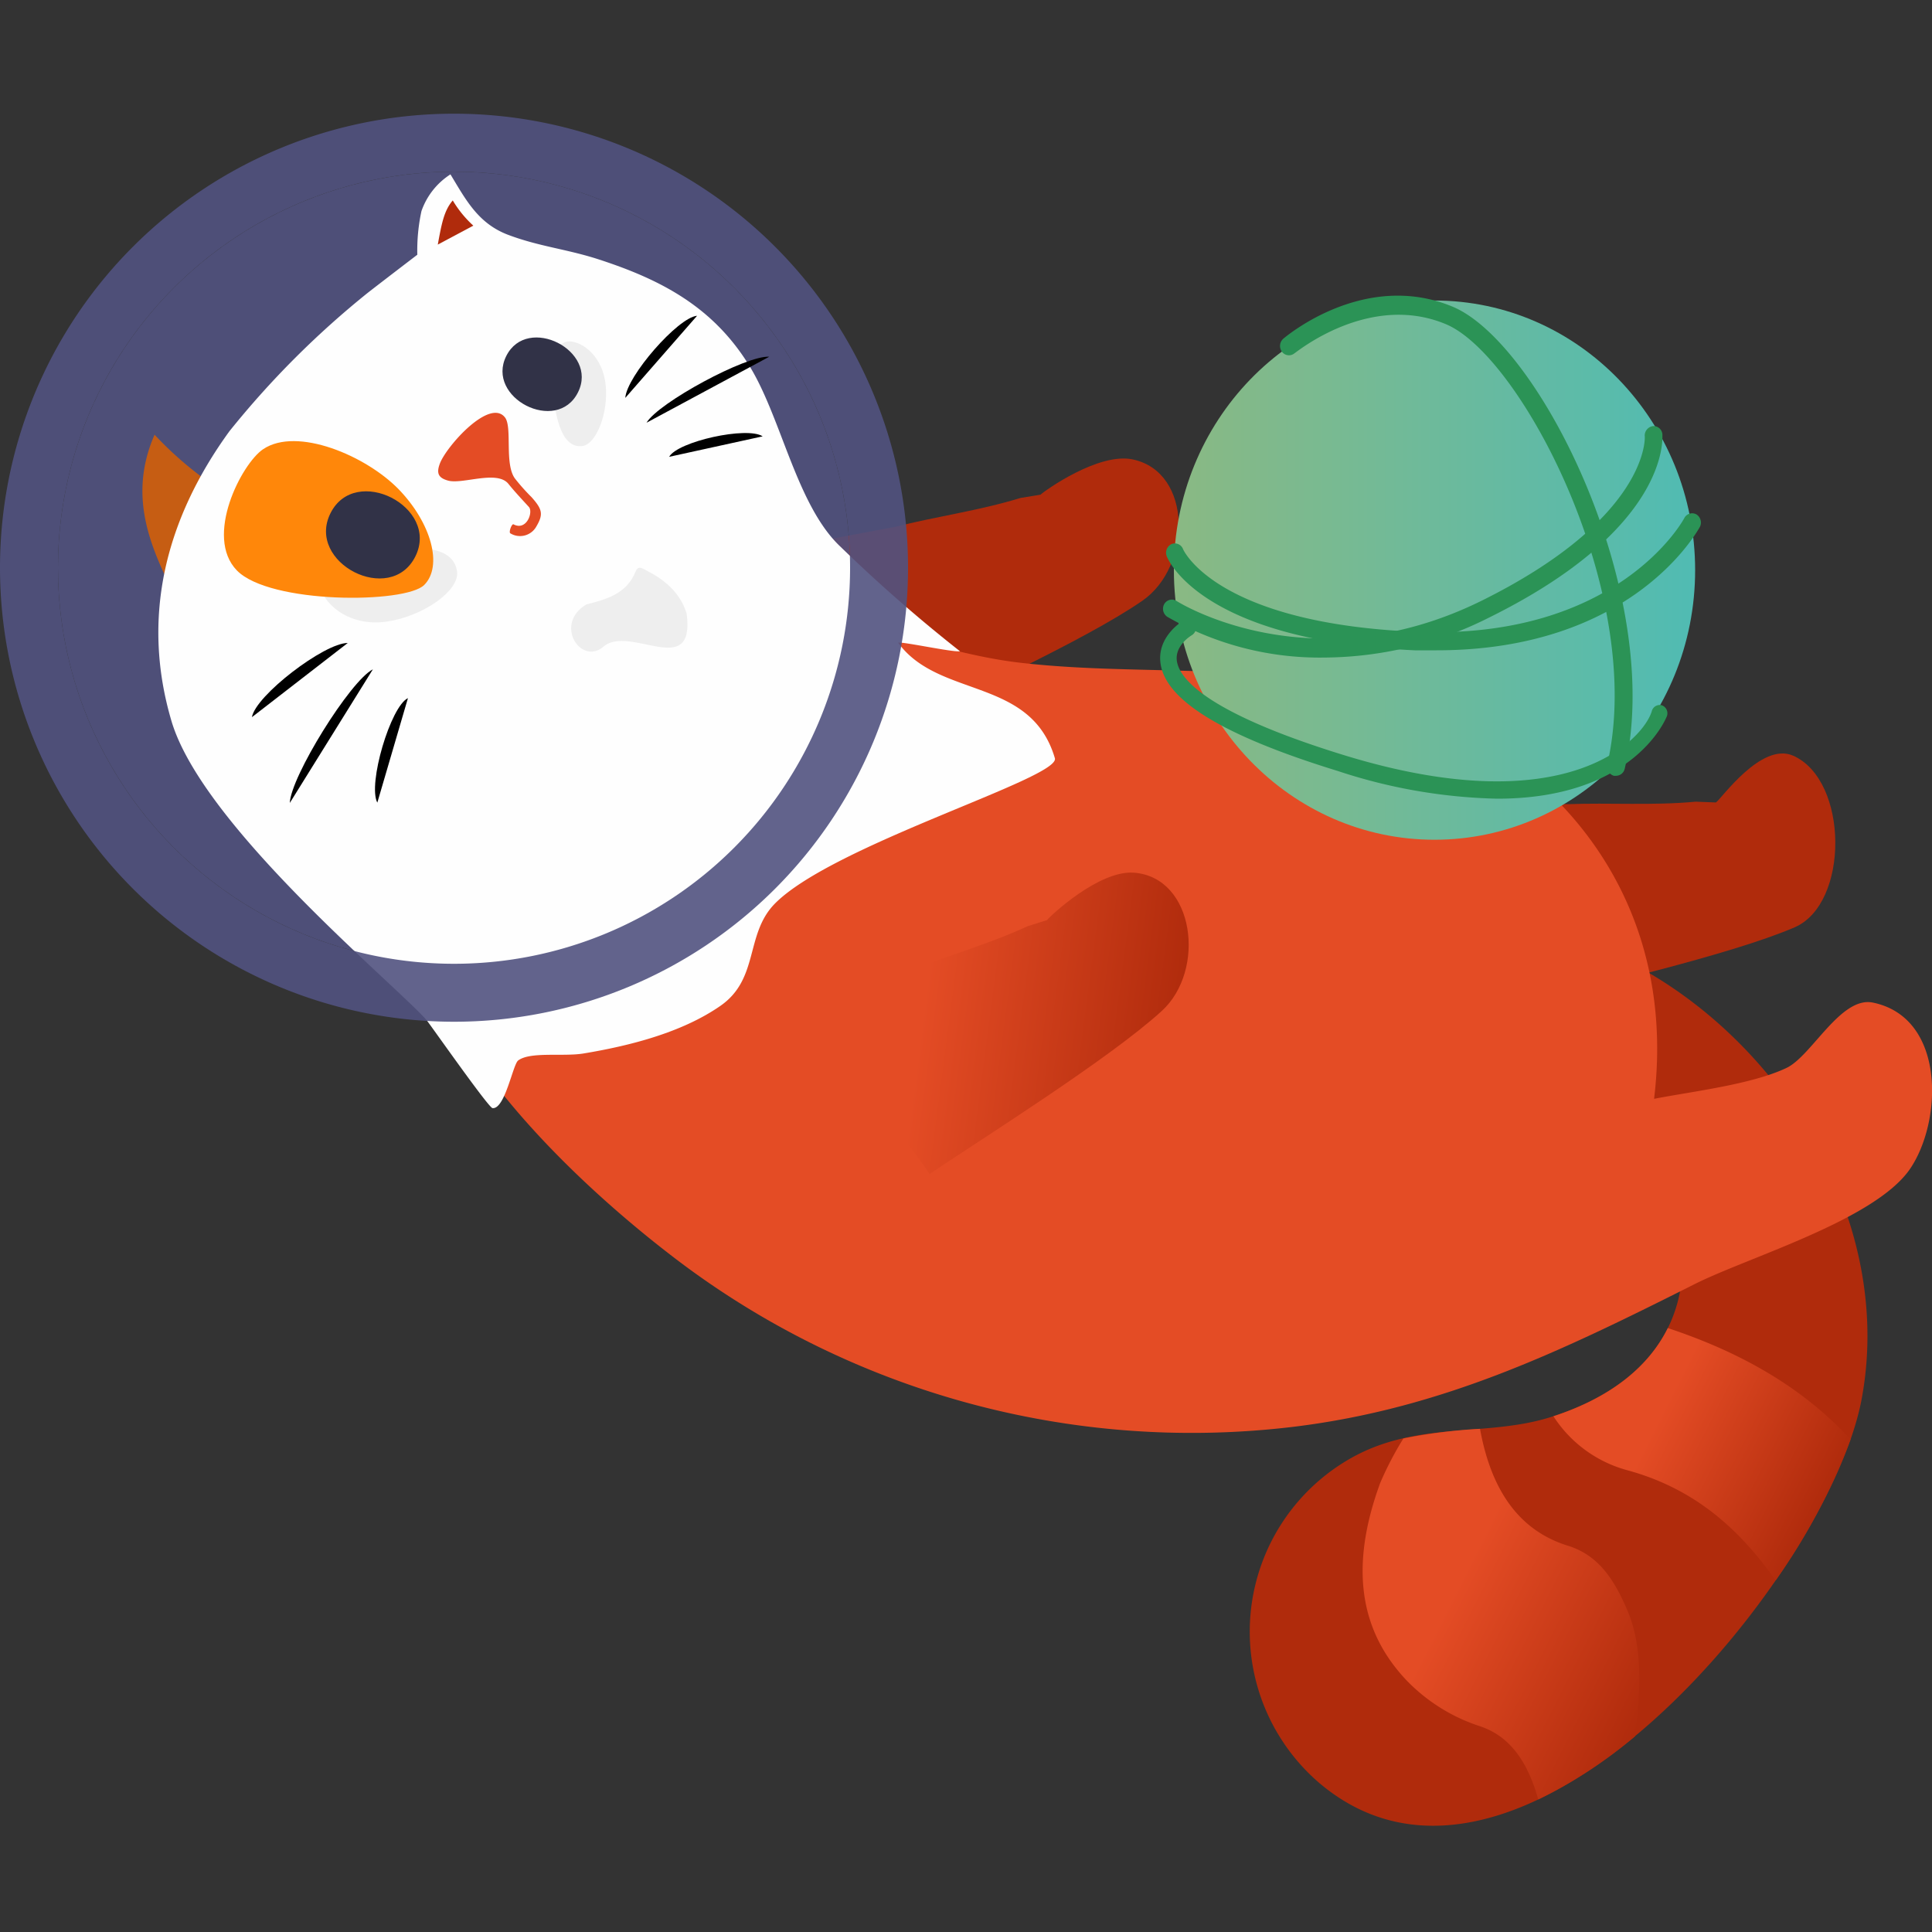 <svg id="cat" xmlns="http://www.w3.org/2000/svg" xmlns:xlink="http://www.w3.org/1999/xlink" width="200" height="200" viewBox="0 0 200 200">
  <rect x="0" y="0" width="200" height="200" fill="#333333" stroke="none"/>
  <defs>
    <style>
      .cls-1 {
        fill: #b02b0c;
      }

      .cls-2 {
        fill: url(#gradient_5);
      }

      .cls-3 {
        fill: url(#gradient_5-2);
      }

      .cls-4 {
        fill: #e44c25;
      }

      .cls-5 {
        fill: #515380;
        opacity: 0.9;
      }

      .cls-6 {
        fill: url(#gradient_5-3);
      }

      .cls-7 {
        fill: #c65d13;
      }

      .cls-8 {
        fill: #fefefe;
      }

      .cls-9 {
        fill: #eee;
      }

      .cls-10 {
        fill: #ff870a;
      }

      .cls-11 {
        fill: #313247;
      }

      .cls-12 {
        fill: url(#gradient_18);
      }

      .cls-13 {
        fill: #2b9356;
      }

      #yarn {
        transform-box: fill-box;
        transform-origin: center;
        animation: yarn 3s infinite;
      }

      @keyframes yarn {
        0% {
          transform: translatey(0px);
        }
        50% {
          transform: translatey(-5px) scale(1.05);
        }
        100% {
          transform: translatey(0px);
        }
      }

      #cat {
        animation: cat 3s infinite;
      }

      @keyframes cat {
        0% {
          transform: translatey(0px);
        }
        50% {
          transform: translatey(-10px);
        }
        100% {
          transform: translatey(0px);
        }
      }

      #tail {
        animation: tail 3s infinite;
      }

      @keyframes tail {
        0% {
          transform: rotate(0);
        }
        50% {
          transform: rotate(3deg);
        }
        100% {
          transform: rotate(0);
        }
      }

      #left-eye,
      #right-eye {
        transform-box: fill-box;
        transform-origin: center;
        animation: eye 4s infinite;
      }

      @keyframes eye {
      40% {
        transform: skew(0);
      }
      50% {
        transform: skew(-40deg, -40deg) scale(.3);
      }
      60% {
        transform: skew(0);
      }
    }

    </style>
    <linearGradient id="gradient_5" x1="-6.76" y1="344.37" x2="28.67" y2="344.37" gradientTransform="translate(301.18 -145.49) rotate(26.77)" gradientUnits="userSpaceOnUse">
      <stop offset="0.34" stop-color="#e44c25"/>
      <stop offset="1" stop-color="#b02b0c"/>
    </linearGradient>
    <linearGradient id="gradient_5-2" x1="6.23" y1="319.36" x2="35.15" y2="319.36" xlink:href="#gradient_5"/>
    <linearGradient id="gradient_5-3" x1="-262.69" y1="34.19" x2="-221.9" y2="34.19" gradientTransform="matrix(0.99, 0.13, -0.13, 0.99, 346.27, 103.42)" xlink:href="#gradient_5"/>
    <linearGradient id="gradient_18" x1="121.53" y1="59.02" x2="175.48" y2="59.02" gradientUnits="userSpaceOnUse">
      <stop offset="0" stop-color="#8ab983"/>
      <stop offset="1" stop-color="#50bbb3"/>
    </linearGradient>
  </defs>
  <path id="front-left-paw" class="cls-1" d="M118.27,62.18c5.11-3.55,5.21-13.29-1-14.62-3.54-.76-9.12,3.24-9.56,3.65l-2.08.34c-4.32,1.33-8.69,1.9-13,3,0,.11.07.22.11.33,0-.11-.08-.22-.11-.33L79.49,57l5,5.71c2.9,3.28,4.62,7.35,6.8,11.12.34.58.63,1.19.94,1.79C98.48,72.58,112.24,66.36,118.27,62.18Z"/>
  <path id="rear-left-paw" class="cls-1" d="M185.77,96c5.68-2.44,5.62-15.21-.14-17.77-3.31-1.47-7.48,4.53-8,4.84l-2.1-.08c-4.47.42-8.85.09-13.29.26,0,.12,0,.24,0,.35,0-.11,0-.23,0-.35L148.91,83l3.81,6.64c2.18,3.82,3.07,8.18,4.46,12.32.21.64.37,1.31.56,2C164.4,102.2,179.06,98.89,185.77,96Z"/>
  <g id="tail">
    <path id="shape" class="cls-1" d="M136.58,184.58c20.72,17.54,52.71-21.55,56.13-39.71,4.22-22.47-14.18-45.61-35.37-49.08-4.89,18.06,11.51,13.41,15.89,28.43,3.21,11-1.64,18.94-12.62,22.45-6.82,2.19-14.23.29-21.28,4.58A20.64,20.64,0,0,0,136.58,184.58Z"/>
    <path id="line" class="cls-2" d="M168.46,166.69c-1.33-3.1-2.94-5.69-6.16-6.68-5.29-1.64-8-6.08-9.09-12.1a55.26,55.26,0,0,0-7.93,1,34.13,34.13,0,0,0-2.4,4.6c-3.46,9.42-1.66,15.73,2.62,20.33a18.5,18.5,0,0,0,7.74,4.87c3.28,1.1,5,4,6,7.57a48.29,48.29,0,0,0,10-6.52C169.86,175,170.06,170.42,168.46,166.69Z"/>
    <path id="line-2" data-name="line" class="cls-3" d="M172.65,137.48c-2.05,4.14-6.09,7.25-11.84,9.13a13.19,13.19,0,0,0,7.62,5.58c6.89,1.87,11.58,6,15.38,11.42A64.2,64.2,0,0,0,191.57,149C186.4,143.41,179.89,139.88,172.65,137.48Z"/>
  </g>
  <g id="body">
    <path class="cls-4" d="M153.18,143.94h0Z"/>
    <path class="cls-4" d="M193.89,103.79c-3.34-.7-6.34,5.52-8.95,6.76-3.61,1.72-9.81,2.44-13.71,3.2,2.85-23.48-13.7-39.95-35.3-43.29-10-1.55-20.45-.68-30.53-1.88-7.7-.92-14.86-4.17-22.61-4.35C70,64,49.24,72.69,44,85.82c-6.44,16,13.84,35.13,25.13,43.87a88.19,88.19,0,0,0,64.87,18c15.43-1.9,27.71-7.86,41.39-14.74,5.55-2.8,18.53-6.58,22.27-11.85C201.1,116.18,201.47,105.36,193.89,103.79Z"/>
  </g>
  <circle class="cls-5" cx="47" cy="58.77" r="41"/>
  <path id="front-right-paw" class="cls-6" d="M120.26,104.66c4.61-4.2,3.42-13.85-2.88-14.32-3.61-.27-8.63,4.45-9,4.91l-2,.63c-4.11,1.9-8.38,3.06-12.54,4.72l.15.31-.15-.31-12.75,4.27,5.76,4.95c3.31,2.85,5.56,6.64,8.22,10.06.41.53.78,1.1,1.16,1.65C102,117.65,114.81,109.62,120.26,104.66Z"/>
  <g id="head">
    <path id="right-ear" class="cls-7" d="M22.08,50.23A36.78,36.78,0,0,1,16,45c-3.21,7.36.45,13.15,2.94,18.47Z"/>
    <path id="shape-2" data-name="shape" class="cls-8" d="M109.2,78.49c-2.48-8.43-12-6.16-16.22-11.95.24-.18,5.64,1,6.4.88A157.85,157.85,0,0,1,87,56.59c-4.48-4.21-6.07-13.14-9.31-18.53-3.77-6.26-9.24-9.14-16-11.3-3.2-1-5.91-1.26-9.06-2.44s-4.42-3.67-6-6.27a7.4,7.4,0,0,0-3,3.8,19.16,19.16,0,0,0-.43,4.52s-3.68,2.81-5.14,3.95A93.28,93.28,0,0,0,23.75,44.64c-6.54,9-9.21,19.15-6,30s23,27.13,26.39,30.94c.28.31,6.41,9.07,6.84,9.13,1.29.16,2.11-4.52,2.66-4.93,1.26-.94,4.62-.38,6.74-.72,4.71-.78,10.17-2.14,14.19-4.93s2.56-7.34,5.56-10.5C86,87.51,109.8,80.55,109.2,78.49Z"/>
    <path id="detail" class="cls-9" d="M38,57.15c3.8-.57,8.95-1.14,9.32,2.06.22,1.91-3.43,4.56-7.24,5.13s-6.42-1.66-6.9-3.51C32.83,59.53,34.18,57.71,38,57.15Z"/>
    <path id="detail-2" data-name="detail" class="cls-9" d="M60.68,62.58c2-.52,4.2-1.07,5.12-3.43.22-.55.56-.39.9-.21,2,1,3.67,2.3,4.38,4.57.92,7-6,1-8.68,3.49C60.1,68.85,57.33,64.61,60.68,62.58Z"/>
    <path id="detail-3" data-name="detail" class="cls-10" d="M41.29,50.67c3.38,3.51,4.56,7.93,2.63,9.88s-16,2-19.4-1.5S25,48,27.24,46.5C30.74,44.14,37.9,47.17,41.29,50.67Z"/>
    <path id="detail-4" data-name="detail" class="cls-9" d="M57.13,39.59c.27,2.94.78,6.88,3.16,6.58C61.7,46,63,42.8,62.7,39.86s-2.35-4.49-3.77-4.52C57.93,35.32,56.86,36.65,57.13,39.59Z"/>
    <path id="left-ear" class="cls-1" d="M49,23.36a11.36,11.36,0,0,1-2.13-2.61c-.91,1.05-1.16,2.44-1.55,4.57Z"/>
    <path id="nose" class="cls-4" d="M45.53,48c-.37,1-.15,1.47.85,1.75,1.49.42,5.09-1.13,6.26.35.66.82,1.4,1.6,2.11,2.38.47.52-.24,2.53-1.61,1.79-.2,0-.49.84-.31.94a1.93,1.93,0,0,0,2.71-.74c.73-1.25.59-1.76-.51-3a21,21,0,0,1-1.72-1.93c-1.1-1.49-.28-5.2-1-6.28C50.75,41.1,46.2,46.2,45.53,48Z"/>
  </g>
  <g id="mustache">
    <path d="M64.73,41.19c.14-2.24,5.46-8.34,7.43-8.5Z"/>
    <path d="M69.27,47.29c.89-1.59,8.08-3.18,9.68-2.12Z"/>
    <path d="M66.93,43.76c1.21-2.06,10.32-7,12.7-6.83Z"/>
    <path d="M36,66.56c-2.44,0-9.56,5.46-9.92,7.68Z"/>
    <path d="M42.23,72.27c-1.8.86-4.18,8.91-3.17,10.82Q40.65,77.68,42.23,72.27Z"/>
    <path d="M38.6,69.29C36.25,70.48,30.1,80.4,30,83.12Z"/>
  </g>
  <g id="yarn">
    <ellipse id="body-2" data-name="body" class="cls-12" cx="148.5" cy="59.02" rx="26.98" ry="27.91"/>
    <path id="filament" class="cls-13" d="M155,82.68a56.19,56.19,0,0,1-16.49-2.86c-12-3.69-18-7.39-18.39-11.29-.28-2.72,2.31-4.25,2.42-4.31a.83.83,0,0,1,1.16.34.9.9,0,0,1-.33,1.2h0s-1.72,1-1.55,2.59c.19,1.73,2.68,5.3,17.17,9.78,23.36,7.22,31.17-1.71,32-4.5A.85.85,0,0,1,172,73a.88.88,0,0,1,.57,1.1C172.52,74.25,169.25,82.68,155,82.68Z"/>
    <path id="filament-2" data-name="filament" class="cls-13" d="M167.29,80.31a.86.86,0,0,1-.22,0,1,1,0,0,1-.69-1.16c4.06-17.53-8.89-42.33-16.7-45.59-8-3.35-15.58,3-15.66,3a.9.9,0,0,1-1.3-.13,1,1,0,0,1,.12-1.36c.34-.29,8.46-7.11,17.54-3.32s22,29.93,17.81,47.83A.93.93,0,0,1,167.29,80.31Z"/>
    <path id="filament-3" data-name="filament" class="cls-13" d="M148.71,67.32c-.73,0-1.48,0-2.25,0-22.1-1-25.56-9.4-25.69-9.76a1,1,0,0,1,.51-1.24.91.91,0,0,1,1.19.53c.06.14,3.46,7.67,24.07,8.55,21,.89,27.76-11.64,27.82-11.77a.91.91,0,0,1,1.25-.38,1,1,0,0,1,.36,1.3C175.69,55,169,67.32,148.71,67.32Z"/>
    <path id="filament-4" data-name="filament" class="cls-13" d="M137.08,68.07a31.55,31.55,0,0,1-16.26-4.23,1,1,0,0,1-.29-1.32.91.91,0,0,1,1.28-.3c.13.09,13.81,8.69,31.5,0,17.43-8.62,17-17,16.95-17.11a1,1,0,0,1,.83-1,.92.92,0,0,1,1,.85c0,.39.78,9.74-18,19A38.19,38.19,0,0,1,137.08,68.07Z"/>
  </g>
  <path class="cls-5" d="M47,11.77a47,47,0,1,0,47,47A47,47,0,0,0,47,11.77Zm0,88a41,41,0,1,1,41-41A41,41,0,0,1,47,99.77Z"/>
  <path id="left-eye" class="cls-11" d="M59.83,40.62c-2.18,4.36-9.59.56-7.42-3.77S62,36.3,59.83,40.62Z"/>
  <path id="right-eye" class="cls-11" d="M43,57.6c-2.58,5.16-11.35.66-8.79-4.47S45.54,52.47,43,57.6Z"/>
</svg>
